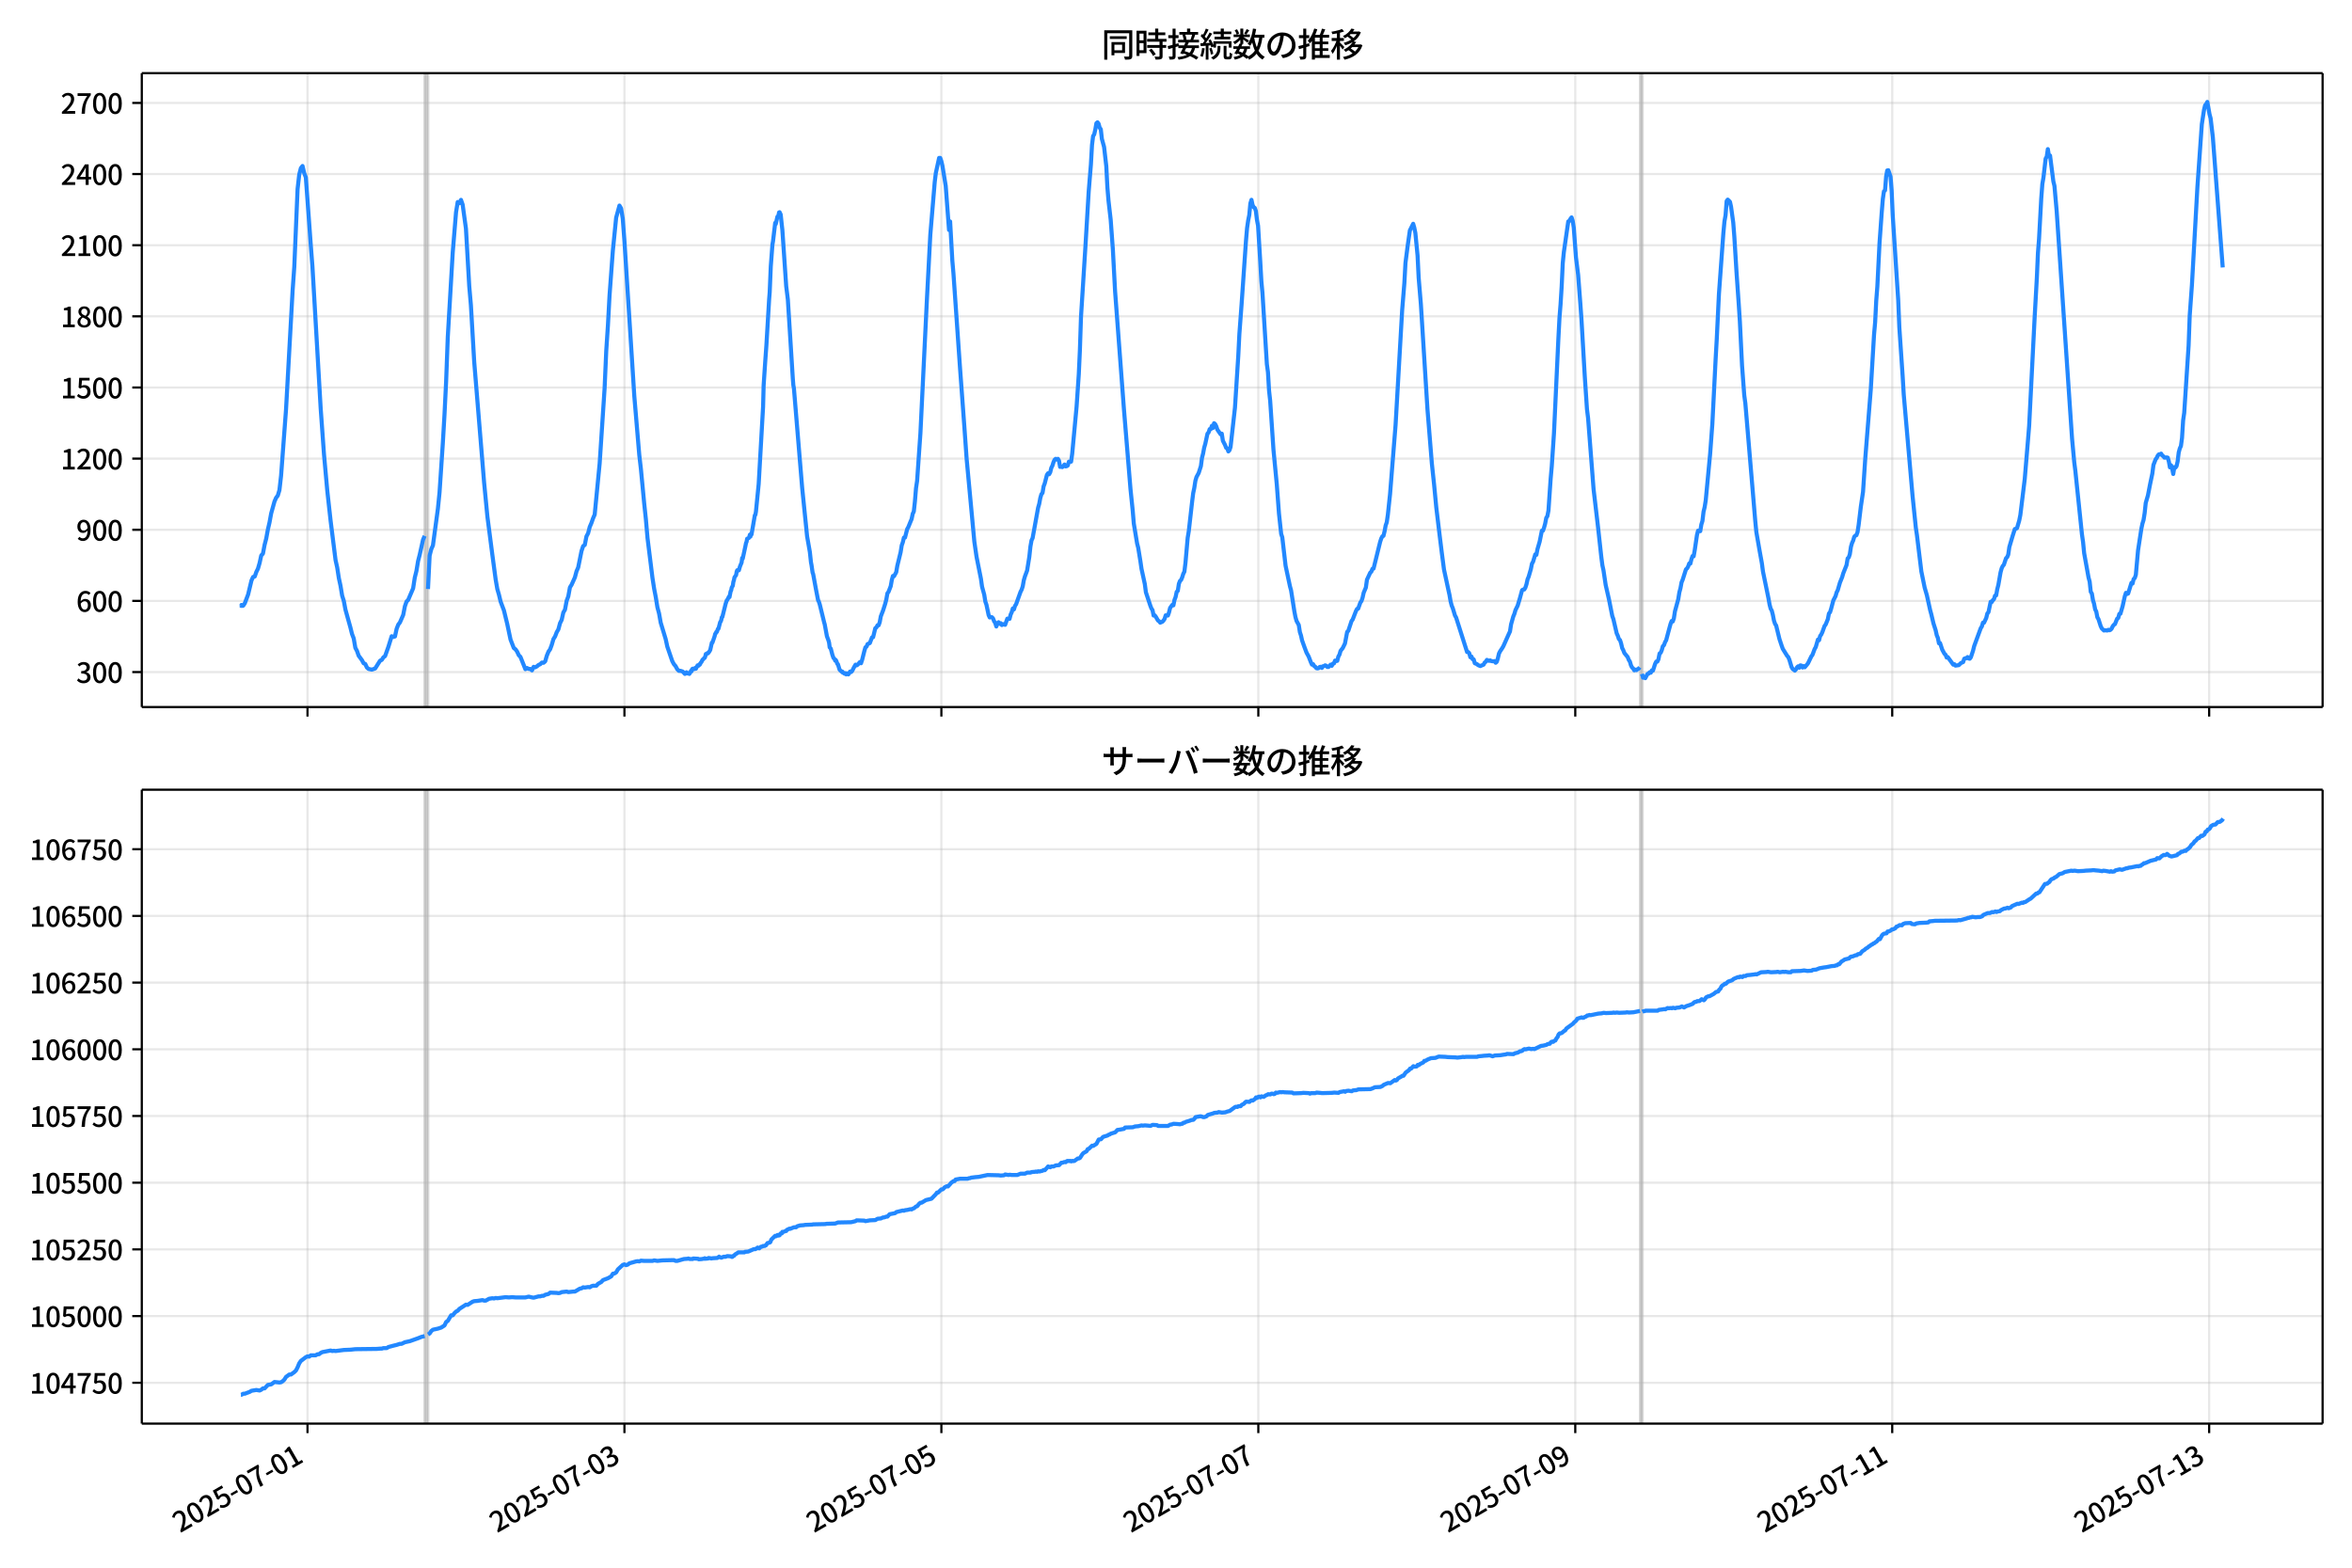 <!DOCTYPE svg  PUBLIC '-//W3C//DTD SVG 1.1//EN'  'http://www.w3.org/Graphics/SVG/1.1/DTD/svg11.dtd'>
<svg version="1.1" viewBox="0 0 864 576" xmlns="http://www.w3.org/2000/svg" xmlns:xlink="http://www.w3.org/1999/xlink">
 <defs>
  <style type="text/css">*{stroke-linejoin: round; stroke-linecap: butt}</style>
 </defs>
 <g id="aa">
  <g id="ab">
   <path d="m0 576h864v-576h-864z" fill="#fff"/>
  </g>
  <g id="ac">
   <g id="ad">
    <path d="m52.09 259.78h801.11v-232.9h-801.11z" fill="#fff"/>
   </g>
   <g id="ae">
    <path d="m156.01 259.78h1.213v-232.9h-1.213z" clip-path="url(#e)" fill="#808080" opacity=".3" stroke="#808080"/>
   </g>
   <g id="af">
    <path d="m602.52 259.78h.809v-232.9h-.809z" clip-path="url(#e)" fill="#808080" opacity=".3" stroke="#808080"/>
   </g>
   <g id="ag">
    <g id="ah">
     <g id="ai">
      <path d="m112.96 259.78v-232.9" clip-path="url(#e)" fill="none" stroke="#b0b0b0" stroke-linecap="square" stroke-opacity=".3" stroke-width=".8"/>
     </g>
     <g id="aj">
      <defs>
       <path id="h" d="m0 0v3.5" stroke="#000" stroke-width=".8"/>
      </defs>
      <use x="112.956" y="259.778" stroke="#000000" stroke-width=".8" xlink:href="#h"/>
     </g>
    </g>
    <g id="ak">
     <g id="al">
      <path d="m229.39 259.78v-232.9" clip-path="url(#e)" fill="none" stroke="#b0b0b0" stroke-linecap="square" stroke-opacity=".3" stroke-width=".8"/>
     </g>
     <g id="am">
      <use x="229.385" y="259.778" stroke="#000000" stroke-width=".8" xlink:href="#h"/>
     </g>
    </g>
    <g id="an">
     <g id="ao">
      <path d="m345.81 259.78v-232.9" clip-path="url(#e)" fill="none" stroke="#b0b0b0" stroke-linecap="square" stroke-opacity=".3" stroke-width=".8"/>
     </g>
     <g id="ap">
      <use x="345.814" y="259.778" stroke="#000000" stroke-width=".8" xlink:href="#h"/>
     </g>
    </g>
    <g id="aq">
     <g id="ar">
      <path d="m462.24 259.78v-232.9" clip-path="url(#e)" fill="none" stroke="#b0b0b0" stroke-linecap="square" stroke-opacity=".3" stroke-width=".8"/>
     </g>
     <g id="as">
      <use x="462.243" y="259.778" stroke="#000000" stroke-width=".8" xlink:href="#h"/>
     </g>
    </g>
    <g id="at">
     <g id="au">
      <path d="m578.67 259.78v-232.9" clip-path="url(#e)" fill="none" stroke="#b0b0b0" stroke-linecap="square" stroke-opacity=".3" stroke-width=".8"/>
     </g>
     <g id="av">
      <use x="578.672" y="259.778" stroke="#000000" stroke-width=".8" xlink:href="#h"/>
     </g>
    </g>
    <g id="aw">
     <g id="ax">
      <path d="m695.1 259.78v-232.9" clip-path="url(#e)" fill="none" stroke="#b0b0b0" stroke-linecap="square" stroke-opacity=".3" stroke-width=".8"/>
     </g>
     <g id="ay">
      <use x="695.101" y="259.778" stroke="#000000" stroke-width=".8" xlink:href="#h"/>
     </g>
    </g>
    <g id="az">
     <g id="ba">
      <path d="m811.53 259.78v-232.9" clip-path="url(#e)" fill="none" stroke="#b0b0b0" stroke-linecap="square" stroke-opacity=".3" stroke-width=".8"/>
     </g>
     <g id="bb">
      <use x="811.53" y="259.778" stroke="#000000" stroke-width=".8" xlink:href="#h"/>
     </g>
    </g>
   </g>
   <g id="bc">
    <g id="bd">
     <g id="be">
      <path d="m52.09 246.93h801.11" clip-path="url(#e)" fill="none" stroke="#b0b0b0" stroke-linecap="square" stroke-opacity=".3" stroke-width=".8"/>
     </g>
     <g id="bf">
      <defs>
       <path id="f" d="m0 0h-3.5" stroke="#000" stroke-width=".8"/>
      </defs>
      <use x="52.09" y="246.926" stroke="#000000" stroke-width=".8" xlink:href="#f"/>
     </g>
     <g id="bg">
      <!-- 300 -->
      <g transform="translate(27.99 250.91) scale(.1 -.1)">
       <defs>
        <path id="l" transform="scale(.016)" d="m1715-90q-371 0-656 90t-503 240q-217 150-377 323l359 474q211-205 479-359 269-153 634-153 269 0 467 92 199 93 311 266t112 423q0 256-125 451t-429 300q-304 106-835 106v551q467 0 732 105 266 106 384 291 119 186 119 423 0 307-192 489-192 183-531 183-269 0-503-119-233-118-438-316l-384 460q282 256 614 413 333 157 737 157 422 0 748-144 327-144 512-413 186-269 186-659 0-403-221-685-221-281-592-422v-26q269-70 490-227t349-400 128-557q0-422-215-726-214-304-573-468-358-163-787-163z"/>
        <path id="a" transform="scale(.016)" d="m1830-90q-460 0-806 275-346 276-535 823-188 547-188 1366 0 820 188 1357 189 538 535 803 346 266 806 266 461 0 800-269 340-269 528-803 189-534 189-1354 0-819-189-1366-188-547-528-823-339-275-800-275zm0 589q237 0 422 185 186 186 288 599 103 413 103 1091 0 679-103 1082-102 403-288 582-185 180-422 180-236 0-422-180-186-179-292-582-105-403-105-1082 0-678 105-1091 106-413 292-599 186-185 422-185z"/>
       </defs>
       <use xlink:href="#l"/>
       <use transform="translate(57)" xlink:href="#a"/>
       <use transform="translate(114)" xlink:href="#a"/>
      </g>
     </g>
    </g>
    <g id="bh">
     <g id="bi">
      <path d="m52.09 220.79h801.11" clip-path="url(#e)" fill="none" stroke="#b0b0b0" stroke-linecap="square" stroke-opacity=".3" stroke-width=".8"/>
     </g>
     <g id="bj">
      <use x="52.09" y="220.787" stroke="#000000" stroke-width=".8" xlink:href="#f"/>
     </g>
     <g id="bk">
      <!-- 600 -->
      <g transform="translate(27.99 224.77) scale(.1 -.1)">
       <defs>
        <path id="k" transform="scale(.016)" d="m1971-90q-339 0-634 144-294 144-518 435-224 292-352 733-128 442-128 1044 0 678 147 1161 148 483 397 784 250 301 570 445t665 144q397 0 688-147 292-147 490-359l-403-448q-128 154-327 253-198 99-409 99-307 0-567-182-259-182-413-605-153-422-153-1145 0-608 115-1002t326-589q212-195 493-195 212 0 375 121 163 122 259 343t96 522q0 300-90 511-89 212-259 320-169 109-419 109-211 0-451-134t-458-461l-25 538q134 192 313 323t374 201q196 71 375 71 397 0 694-163 298-163 467-490 170-326 170-825 0-468-195-817-195-348-512-544-317-195-701-195z"/>
       </defs>
       <use xlink:href="#k"/>
       <use transform="translate(57)" xlink:href="#a"/>
       <use transform="translate(114)" xlink:href="#a"/>
      </g>
     </g>
    </g>
    <g id="bl">
     <g id="bm">
      <path d="m52.09 194.65h801.11" clip-path="url(#e)" fill="none" stroke="#b0b0b0" stroke-linecap="square" stroke-opacity=".3" stroke-width=".8"/>
     </g>
     <g id="bn">
      <use x="52.09" y="194.648" stroke="#000000" stroke-width=".8" xlink:href="#f"/>
     </g>
     <g id="bo">
      <!-- 900 -->
      <g transform="translate(27.99 198.63) scale(.1 -.1)">
       <defs>
        <path id="p" transform="scale(.016)" d="m1562-90q-410 0-708 150-297 151-502 356l403 461q141-160 346-256t422-96q224 0 425 102 202 103 352 333 151 230 237 614 87 384 87 941 0 589-115 970t-323 563-496 182q-205 0-372-118-166-118-262-336t-96-525q0-301 86-512 87-211 259-323 173-112 417-112 224 0 460 141 237 141 448 461l32-544q-134-180-313-314t-371-208-384-74q-391 0-689 166-297 167-467 496-169 330-169 823 0 467 195 816t515 541 698 192q339 0 636-138 298-137 519-419 221-281 349-710t128-1018q0-691-141-1187t-391-807q-249-310-563-461-313-150-652-150z"/>
       </defs>
       <use xlink:href="#p"/>
       <use transform="translate(57)" xlink:href="#a"/>
       <use transform="translate(114)" xlink:href="#a"/>
      </g>
     </g>
    </g>
    <g id="bp">
     <g id="bq">
      <path d="m52.09 168.51h801.11" clip-path="url(#e)" fill="none" stroke="#b0b0b0" stroke-linecap="square" stroke-opacity=".3" stroke-width=".8"/>
     </g>
     <g id="br">
      <use x="52.09" y="168.509" stroke="#000000" stroke-width=".8" xlink:href="#f"/>
     </g>
     <g id="bs">
      <!-- 1200 -->
      <g transform="translate(22.29 172.49) scale(.1 -.1)">
       <defs>
        <path id="g" transform="scale(.016)" d="m544 0v608h1037v3277h-845v467q333 58 579 147 247 90 451 218h557v-4109h915v-608h-2694z"/>
        <path id="c" transform="scale(.016)" d="m282 0v429q697 621 1164 1136 468 515 701 956 234 442 234 826 0 256-87 451-86 196-262 301-176 106-445 106-275 0-506-151-230-150-422-368l-416 410q301 333 637 518 336 186 803 186 429 0 749-176t496-493 176-745q0-455-224-919t-615-935q-390-470-889-950 186 20 394 36t374 16h1184v-634h-3046z"/>
       </defs>
       <use xlink:href="#g"/>
       <use transform="translate(57)" xlink:href="#c"/>
       <use transform="translate(114)" xlink:href="#a"/>
       <use transform="translate(171)" xlink:href="#a"/>
      </g>
     </g>
    </g>
    <g id="bt">
     <g id="bu">
      <path d="m52.09 142.37h801.11" clip-path="url(#e)" fill="none" stroke="#b0b0b0" stroke-linecap="square" stroke-opacity=".3" stroke-width=".8"/>
     </g>
     <g id="bv">
      <use x="52.09" y="142.37" stroke="#000000" stroke-width=".8" xlink:href="#f"/>
     </g>
     <g id="bw">
      <!-- 1500 -->
      <g transform="translate(22.29 146.36) scale(.1 -.1)">
       <defs>
        <path id="b" transform="scale(.016)" d="m1715-90q-365 0-653 90t-506 237q-217 147-383 307l352 480q134-134 294-246t361-183q202-70 452-70 262 0 473 118 212 119 333 346 122 227 122 541 0 460-247 716-246 256-649 256-224 0-384-64t-365-198l-365 237 141 2240h2387v-627h-1747l-109-1204q154 77 307 118 154 42 340 42 397 0 723-160t518-490q192-329 192-847 0-519-224-887t-586-560q-361-192-777-192z"/>
       </defs>
       <use xlink:href="#g"/>
       <use transform="translate(57)" xlink:href="#b"/>
       <use transform="translate(114)" xlink:href="#a"/>
       <use transform="translate(171)" xlink:href="#a"/>
      </g>
     </g>
    </g>
    <g id="bx">
     <g id="by">
      <path d="m52.09 116.23h801.11" clip-path="url(#e)" fill="none" stroke="#b0b0b0" stroke-linecap="square" stroke-opacity=".3" stroke-width=".8"/>
     </g>
     <g id="bz">
      <use x="52.09" y="116.232" stroke="#000000" stroke-width=".8" xlink:href="#f"/>
     </g>
     <g id="ca">
      <!-- 1800 -->
      <g transform="translate(22.29 120.22) scale(.1 -.1)">
       <defs>
        <path id="x" transform="scale(.016)" d="m1830-90q-441 0-787 163-345 164-547 448-202 285-202 650 0 314 122 557t314 419 403 291v32q-256 186-442 458-185 272-185 643 0 365 176 640t480 425q304 151 694 151 410 0 704-160t457-439q164-278 164-649 0-237-96-448t-234-381q-137-169-291-278v-32q218-115 397-285 179-169 288-406t109-557q0-346-189-628-189-281-532-448-342-166-803-166zm314 2708q205 198 310 419 106 221 106 464 0 211-83 384t-247 272q-163 99-393 99-288 0-480-183-192-182-192-502 0-256 134-429 135-172 359-294t486-230zm-294-2170q236 0 418 89 183 90 285 253 103 164 103 388 0 211-90 367-89 157-246 272-157 116-368 215t-454 195q-244-173-398-426-153-252-153-553 0-237 118-416 119-179 324-282 205-102 461-102z"/>
       </defs>
       <use xlink:href="#g"/>
       <use transform="translate(57)" xlink:href="#x"/>
       <use transform="translate(114)" xlink:href="#a"/>
       <use transform="translate(171)" xlink:href="#a"/>
      </g>
     </g>
    </g>
    <g id="cb">
     <g id="cc">
      <path d="m52.09 90.093h801.11" clip-path="url(#e)" fill="none" stroke="#b0b0b0" stroke-linecap="square" stroke-opacity=".3" stroke-width=".8"/>
     </g>
     <g id="cd">
      <use x="52.09" y="90.093" stroke="#000000" stroke-width=".8" xlink:href="#f"/>
     </g>
     <g id="ce">
      <!-- 2100 -->
      <g transform="translate(22.29 94.078) scale(.1 -.1)">
       <use xlink:href="#c"/>
       <use transform="translate(57)" xlink:href="#g"/>
       <use transform="translate(114)" xlink:href="#a"/>
       <use transform="translate(171)" xlink:href="#a"/>
      </g>
     </g>
    </g>
    <g id="cf">
     <g id="cg">
      <path d="m52.09 63.954h801.11" clip-path="url(#e)" fill="none" stroke="#b0b0b0" stroke-linecap="square" stroke-opacity=".3" stroke-width=".8"/>
     </g>
     <g id="ch">
      <use x="52.09" y="63.954" stroke="#000000" stroke-width=".8" xlink:href="#f"/>
     </g>
     <g id="ci">
      <!-- 2400 -->
      <g transform="translate(22.29 67.939) scale(.1 -.1)">
       <defs>
        <path id="q" transform="scale(.016)" d="m2170 0v3072q0 192 12 457 13 266 20 458h-26q-90-179-183-365-92-185-195-364l-921-1415h2579v-576h-3328v493l1875 2957h858v-4717h-691z"/>
       </defs>
       <use xlink:href="#c"/>
       <use transform="translate(57)" xlink:href="#q"/>
       <use transform="translate(114)" xlink:href="#a"/>
       <use transform="translate(171)" xlink:href="#a"/>
      </g>
     </g>
    </g>
    <g id="cj">
     <g id="ck">
      <path d="m52.09 37.815h801.11" clip-path="url(#e)" fill="none" stroke="#b0b0b0" stroke-linecap="square" stroke-opacity=".3" stroke-width=".8"/>
     </g>
     <g id="cl">
      <use x="52.09" y="37.815" stroke="#000000" stroke-width=".8" xlink:href="#f"/>
     </g>
     <g id="cm">
      <!-- 2700 -->
      <g transform="translate(22.29 41.8) scale(.1 -.1)">
       <defs>
        <path id="j" transform="scale(.016)" d="m1235 0q32 646 109 1187t224 1024 384 941 576 938h-2208v627h3027v-455q-409-512-665-989-256-476-397-969t-205-1053-90-1251h-755z"/>
       </defs>
       <use xlink:href="#c"/>
       <use transform="translate(57)" xlink:href="#j"/>
       <use transform="translate(114)" xlink:href="#a"/>
       <use transform="translate(171)" xlink:href="#a"/>
      </g>
     </g>
    </g>
   </g>
   <g id="cn">
    <path d="m88.504 222.44.115.174.102-.349.42.349.214-.087.572-.871 1.214-3.224 1.234-5.141.604-1.307.608-.174.571-1.655.606-1.22.606-2.091.606-2.788.606-.61.606-3.224.606-2.353.606-3.311.606-2.614.606-3.311 1.213-4.356.606-1.394.606-.784.606-2.004.606-5.315 1.819-24.309 2.426-43.826.606-8.539 1.213-28.666.606-5.315.606-2.353.606-.784.606 2.614.606 1.568 1.819 24.919.606 7.842 3.032 52.191 1.213 16.816 1.213 13.418 1.213 10.978 1.819 14.464.606 2.701.606 3.921.606 2.788.606 3.659.606 1.917.606 3.224 1.819 6.535.606 2.44.606 1.568.606 3.485.606 1.133.606 1.743 1.213 1.655.606 1.133.606.261.606 1.307.606.523 1.213.261 1.213-.436 1.819-2.875.606-.261.606-.958.606-.436 1.213-3.398 1.213-3.921.606.261.606-.174.606-2.788.606-1.568.606-.784 1.213-2.788.606-3.137.606-1.743.606-.61 1.819-4.269.606-3.921.606-2.44.606-3.659.606-2.353 1.213-5.489.606-1.394m1.213 19.517.606-12.285.606-2.353.606-1.394 1.819-13.418.606-6.012 1.213-18.21.606-10.368.606-12.285.606-16.293 1.819-31.105 1.213-14.725.606-3.747.606.436.606-1.22.606 1.743 1.213 8.8 1.213 21.173.606 6.97 1.213 20.824 3.638 44.349 1.213 12.547 1.819 14.028 1.213 9.062.606 3.485.606 2.091.606 2.527 1.213 3.224 1.213 4.966 1.213 5.751 1.213 3.137.606.436.606.871.606 1.307.606.61 1.819 4.531.606-.436.606.349h.606l.606.523.606-1.307.606.174.606-.349.606-.523.606-.261.606-.61.606.087.606-.523.606-2.091.606-1.481.606-.871.606-1.655.606-2.091.606-.958.606-1.568.606-1.046.606-2.265.606-1.22.606-2.701.606-1.046.606-3.224.606-1.655.606-3.311.606-.958 1.213-2.701.606-2.265.606-1.394 1.213-6.012.606-1.83.606-.436.606-3.137.606-1.133.606-2.353.606-1.394.606-1.743.606-1.394 1.819-18.733 1.819-27.62.606-13.766.606-9.149.606-11.24 1.213-16.468 1.213-12.111 1.213-4.444.606 1.046.606 3.747.606 8.016 3.638 57.244 1.819 21.521.606 5.228 1.213 12.721.606 5.663.606 6.97 1.819 14.638.606 3.921.606 3.137.606 3.747.606 2.265.606 3.398 1.819 6.012.606 2.788 1.819 5.315.606 1.133.606.697.606 1.133.606.61h.606l.809.261.809.871.202-.087.404-.523.404.436.202-.087.404.261.404-.61.202-.523.202.174.202-.784.202-.174h.202l.202.174.202-.174.202.087.202-.436.202.349.606-1.22.202.174.202-.087.202-.436.202.087.404-.784.202-.174.404-.871.202-.087.404-.523.202-.087.202-.523.202-.871.202.087.404-.436.202.087.404-.523.404-.697.606-2.701h.202l.809-2.353.202-.871.202-.174.202-.523h.202l.404-1.133.202-.087.606-2.353.202-.261.202-.523.202-1.046.202-.087 1.213-4.879.404-1.22.202-.174.404-.784.202-.436.202.174.404-2.091.202-.349.202-1.046.404-.697.202-1.394.202-.61.202-1.046.606-.871.202-1.22.202-.523.202-.087.202.174.202-.087.404-1.394.606-1.481.202-1.655.202.261 1.011-4.705.202-1.046.202-.436.202-1.133.606-.261.202-.436.202-.784.202.697.202-1.046.202.261 1.213-7.058.202-.174.202-1.133 1.011-10.194 1.617-28.404.202-7.842.606-9.062.404-5.576 1.011-16.99.202-2.527.404-9.584.606-8.016.202-1.133.809-6.796.202.436.606-2.701.202-.174.202-.349.202-1.046.202-.087.404.871.404 3.834.202 1.743 1.415 20.737.606 4.879.404 6.448 1.415 22.567.202 2.527.202 1.046 3.032 36.594 1.819 17.862 1.011 5.751.404 3.747.202 1.046.404 2.788.202.523 1.011 5.489.809 4.182.202.261.404 1.22 1.213 4.966.404 1.655.202.697.809 4.356.606 1.655.202.784.202 1.655.404.436.606 2.353.404 1.133.404.349.202.61.202-.261.202.349.404 1.133.202.087.606 2.004.404.436.202.087.202.261.202-.087.202.436.404.087.202.261.404-.174.202.436.202-.349.606.349.404-.61.202-.436.404.174.404-.436.606-1.22.606-1.046.404.261.404-.261.809-.958.404.436.404-1.22.809-3.224.404-1.394.404-.261.404-.958.809-.349.809-2.091.404-.087.809-3.311.404-.261.404-.784h.404l.404-1.133.404-2.178.809-2.091.809-2.527.404-1.568.404-2.265.404-.523.809-2.091.404-2.265.404-1.481.404.087.809-1.481.404-2.353 1.213-4.966.404-2.527.404-1.133.404-1.743h.404l.809-3.137.404-.697.809-2.004.404-.958.404-1.917.404-.871.404-3.659.404-4.879.404-2.701.809-11.675.404-5.751 2.426-49.925 1.213-23.089 1.617-19.343.404-3.311 1.213-5.576h.404l.404 1.133.404 1.743 1.213 7.406 1.213 16.206.404-3.137.809 14.376.404 4.618 2.426 34.852 1.617 21.957.809 11.414 2.83 30.408.809 5.576 1.617 8.103.404 2.875.809 2.962.404 2.527.404 1.133.809 3.834.404.871.404-.174.404.087.404.436.404 1.046.404.61.404 1.307.404-1.133.404-.436.404.61.404-.261.404.697.404-.349.809.261.809-2.265.809.087.404-1.568.404-.871.404-1.394.404.349.404-1.307.404-.61 1.617-4.531.404-.784.404-1.22.404-2.265.404-1.394.809-2.178.809-5.053.404-3.747.404-2.265.404-.871 2.021-11.153.404-1.394.404-2.178.404-1.394.404-.436.404-2.44.404-1.046.809-3.137.404-.61.404.349.404-.697.404-1.655.404-.784.404-1.307.404-.871.404-.349.404.261.404-.261.404.697.404 2.265.404-.087.404.174.404-.349.404-.61.404.697.404-.087.404-.261.404-1.394h.809l.404-2.875 1.617-17.339.809-11.937.404-8.8.404-12.198 1.617-25.703 1.213-20.388.809-9.933.404-7.145.404-3.311.404-.61.404-1.743.404-2.353.404-.349.404.523.404 1.481.404.523.404 3.572.809 2.962.809 7.058.404 7.755.404 4.879.809 7.058.809 11.065.809 15.248 3.234 43.129 2.426 29.537.809 7.842.404 4.792 1.213 7.319.404 1.568.809 4.966.404 2.788 1.213 5.576.404 3.05 1.617 4.879.404 1.046.404.61.404 2.004.404-.087.404.523.809 1.394.404.261.404.523.809-.349.404-.436.404-.61.404-1.307.809.087.404-1.133.404-1.655.809-1.133.404.174.404-2.004.404-1.046.404-1.917.404-.349.404-2.614.404-1.046.404-.349.404-.958.404-1.307.404-.784.404-3.311.809-9.149.404-2.44 1.213-10.717.404-3.224.404-1.917.404-2.614.404-1.394.809-1.481.809-2.527.404-3.05.404-1.568.404-2.178.404-1.394.809-3.747.404-.436.404-1.22h.404l.404-1.22.404.784.404-1.743.404.349.404.784.404 1.22 1.213 1.743.404-.261.404 2.614.809 1.568.404 1.046.404.174.404 1.133.404-.436.404-1.22 1.617-14.464 1.213-18.994.404-8.016.809-10.891 1.617-23.351.404-4.705.404-2.788.404-2.004.404-4.269.404-1.307.404 1.917.404.784.404.261.404 1.133.404 3.311.404 2.091.809 13.244.404 7.145.404 4.356 1.617 26.139.404 2.962.404 6.796.404 3.659 1.213 18.036 1.213 12.634.809 10.804.809 7.493.404 1.22 1.213 10.456 1.617 7.58.404 1.481 1.213 7.755.404 2.091.404 1.394.809 1.481.404 2.614.404 1.22.404 1.83.809 2.265.809 2.178.809 1.481.809 2.091.404.871.404-.174.404.697.404.261.404.523.404.087.404-.087.404-.436.404-.087.404.436.404-.61.404-.087.404-.261.404.174.404.436h.404l.809-.871.404.436.404-.784.404-.087.404-1.046.404.174.404-.087.404-1.568.404-.697.404-1.394.809-1.046.809-1.655.809-4.269.404-.349 1.213-3.659.404-.523 1.213-3.137.404-.784.404-.087.809-2.265.404-.523.404-1.22.404-1.83.809-1.917.404-2.875 1.213-2.614.404-.349.404-1.046.404-.087 2.426-9.846.404-1.22.404-.784.404-.174.404-1.655.404-2.178.404-1.133.404-2.788.809-7.58.809-10.194 1.213-15.161 2.426-42.258.809-9.933.404-7.406.809-6.273.809-5.663 1.213-2.44.404 1.394.404 2.004.809 8.277.404 8.19.809 9.671 2.426 38.686 1.617 19.953.809 7.58.809 8.452 1.213 10.107.809 6.535.809 6.186 1.617 7.493.404 1.83.404 2.353.404 1.568.404.958.809 2.701.404.697 4.043 12.721h.404l.404.436.404 1.481.404-.261.404.958.404.087.404 1.394.809.349.404.349.809.349 1.213-.523.404-.784.404-.261.404-.697.809.349.404-.174.404.261.809.087.404-.087.404.61.404-.349.404-1.307.404-1.743.404-.784.809-1.22.404-.697 2.021-4.531.404-.871.404-2.614.809-2.875.404-.958.404-1.394.809-1.655.809-2.701.809-2.962.404-.261h.404l.404-.697.404-1.22.404-1.83.404-.958.809-2.788.404-2.004.404-.697.809-2.701.404.174.404-2.091.809-2.788.809-4.008h.404l.404-1.133.404-1.481.404-2.091.404-.61.404-2.091.809-11.763.404-4.531.809-12.111 1.617-34.678.404-7.667.404-5.053.404-6.535.404-8.626.404-4.008 1.213-8.452.404-2.788.404-.174.404-.784.404-.523.404 1.22.404 2.527.809 10.891.809 6.535.809 10.63.404 5.663 1.213 20.911.809 12.111.404 3.224 2.021 26.139 1.617 13.766 1.213 11.065.404 3.137.404 1.83.809 5.402 1.213 5.315 1.213 6.099.404 1.133 1.213 5.228.404.871.404 1.22.404.349.404 1.22.404 1.743.404.784.404 1.046 1.213 1.481.404 1.046.404.61.404 1.394.404.784.404.349.404.697.404-.261.404.174.404-.349.404-.174.404-.523m.809 2.44.404 1.394.404-.087.404.261.809-1.568.404-.087.404-.523.404.174.404-.871.404.087.809-2.527.404-.784h.404l.404-.871.404-2.091.404-.261.404-.958.404-1.481.404-.349.404-1.133.404-.697.809-3.05.809-2.962.404-1.046.404.174.404-1.133.404-2.614 1.213-4.444.404-2.527.404-1.481.404-2.178.404-.958 1.213-3.834.404-.349.404-.697.404-1.133.404.087.404-1.655.404-1.133.404.087.404-2.265.809-5.489.404-1.655.809.174.404-2.44.404-1.307.404-3.398.404-1.655.404-2.527 1.617-17.077.809-10.978 1.213-23.961.404-7.145.809-16.729 1.617-22.218.404-4.356.404-2.265.404-5.228.404-.523.809.784.404 1.83.809 5.838.404 5.228.809 13.157.809 11.588.404 6.186.809 16.38.809 10.891.404 2.962 3.638 43.216.404 4.095 1.213 6.97.809 4.444.404 3.05 2.021 9.846.404 2.265.404 1.568.404.697.404 1.568.404 2.091.404 1.22.404.61 1.213 4.966.809 2.44.404 1.133 1.617 2.614.404.436.404.958.809 2.701.404.697.809.61.404-.436.404-.784.404-.349.404.523.404-.871.404.087.404.697.404-.523.404.436.809-.958.404-.523 1.213-2.527.404-.523.809-2.178.404-.697.809-2.788.404.261.404-1.568.404-.523.404-.871.809-2.265.404-.523.809-2.004.404-2.091.404-.436.404-1.307.809-3.05.809-1.568.404-1.394.404-.784.809-2.788.809-2.004.404-1.394 1.213-3.05.404-2.44.404-.349.404-1.22.404-2.701.404-1.394.404-.871.404-1.394.404-.436.404-.174.404-1.133.404-2.614.809-6.709.809-5.489.809-12.111 2.021-25.268 1.213-20.388.404-4.531.404-7.929.404-5.141.809-16.119.809-11.24.404-4.879.404-2.788.404-.349.404-5.141.404-2.178.404-.087.809 2.353.404 5.053.404 9.236 2.021 31.192.404 9.933 1.213 17.862.404 6.796 3.234 37.204 1.213 11.763.404 2.701 1.617 13.331 1.213 5.925.809 2.788 1.213 5.489.404 1.481.809 3.398.809 2.527.404 1.83.404.958.404 2.004.404-.087.809 2.44.809 1.481.404.349.404 1.046.404-.174 2.021 2.788.404-.174.404.523 1.213-.174.809-.784.809-.349.404-1.22.404-.174h.404l.404-.436.404.523.404.087.404-.523.809-2.44.404-1.655 2.426-6.622.404-.61.404-1.394h.404l.809-1.743.404-1.655.404-.436.809-3.834.404.087.404-.697.404-.349.404-1.307.404-.087.404-2.265.404-1.568.809-4.618.404-1.481.404-.871.404-.436.809-2.44.404-.349.404-.958.404-2.788 1.213-4.095.809-2.527.404-.087.404-.261.809-2.788.404-2.004 1.617-13.244 1.213-14.551.404-4.966 2.021-39.905.809-14.464.404-9.149.404-5.228.809-14.812.404-5.315.404-2.353.809-6.97.404-.697.404-2.788.404 2.527.404-.174 1.213 9.497.404 1.655.809 9.149 5.66 83.732.809 8.713.404 3.137 2.426 23.351.404 2.788.404 4.095 1.617 8.974.404 1.481.404 3.747.404.61.404 2.44.404 1.307.404 2.091.404.784.404 2.091.404.697.809 2.527.404.871.809.784.404-.087.809.087.404-.261.404.174.404-.174.404-.436.404-.871.404-.523.404-.261.809-2.004.404-.261.404-1.481.404-.087.809-2.788.809-3.659.404-1.22.404.436.404-.174 1.213-3.921.404.261.404-1.655.404-.349.404-1.22.809-8.974 1.213-7.929.404-1.917.404-1.307.404-2.527.404-3.747.809-2.788.809-4.182.809-3.834.404-3.137.809-2.091.404-.523.404-.871.404-.436h.404l.404-.261.404.697.404.261.404.523.809-.087.404.087.404 1.394.404 2.178.404-.784.404 1.133.404 2.091.404-2.527.404.174.404-.523.404-1.743.404-3.311.404-1.481.404-.871.404-2.962.404-6.448.404-2.788 1.617-24.745.404-10.978.809-11.24 2.021-36.072 1.617-23.002.809-5.315.404-1.655.404-.436.404-.784.809 4.531.404 1.481.809 6.883 3.638 47.921v0" clip-path="url(#e)" fill="none" stroke="#28f" stroke-linecap="square" stroke-width="1.5"/>
   </g>
   <g id="co">
    <path d="m52.09 259.78v-232.9" fill="none" stroke="#000" stroke-linecap="square" stroke-width=".8"/>
   </g>
   <g id="cp">
    <path d="m853.2 259.78v-232.9" fill="none" stroke="#000" stroke-linecap="square" stroke-width=".8"/>
   </g>
   <g id="cq">
    <path d="m52.09 259.78h801.11" fill="none" stroke="#000" stroke-linecap="square" stroke-width=".8"/>
   </g>
   <g id="cr">
    <path d="m52.09 26.88h801.11" fill="none" stroke="#000" stroke-linecap="square" stroke-width=".8"/>
   </g>
   <g id="cs">
    <!-- 同時接続数の推移 -->
    <g transform="translate(404.64 20.88) scale(.12 -.12)">
     <defs>
      <path id="w" transform="scale(.016)" d="m1587 3936h3232v-518h-3232v518zm320-1114h557v-2534h-557v2534zm301 0h2291v-2086h-2291v512h1734v1069h-1734v505zm-1683 2260h5113v-570h-4524v-5056h-589v5626zm4768 0h595v-4896q0-250-67-397t-227-218q-160-77-426-96t-675-19q-13 83-45 192t-77 218q-45 108-89 185 281-13 527-13 247 0 330 0 83 7 118 42 36 35 36 112v4890z"/>
      <path id="u" transform="scale(.016)" d="m2714 4672h3238v-525h-3238v525zm-244-1235h3712v-538h-3712v538zm20-1184h3635v-531h-3635v531zm1523 3155h595v-2310h-595v2310zm832-2451h589v-2823q0-230-61-364-61-135-227-199-167-70-423-86t-633-16q-20 121-78 285-57 163-121 284 275-6 509-9t310-3q77 6 106 28 29 23 29 93v2810zm-2023-1677 487 282q153-160 313-352t294-381q135-189 206-343l-519-313q-64 153-189 348-124 196-278 394-154 199-314 365zm-2086 3718h1619v-4281h-1619v544h1056v3187h-1056v550zm32-1843h1293v-537h-1293v537zm-320 1843h563v-4832h-563v4832z"/>
      <path id="v" transform="scale(.016)" d="m3866 5408h614v-870h-614v870zm-1479-653h3597v-518h-3597v518zm-230-1485h4e3v-518h-4e3v518zm825 922 519 102q64-160 121-342 58-182 96-352 39-170 45-304l-544-128q-6 134-42 313-35 180-83 365-48 186-112 346zm1856 109 589-71q-96-275-202-557-105-281-195-486l-518 77q58 147 122 329 64 183 118 372t86 336zm-2643-2106h3943v-518h-3943v518zm1408 685 602-115q-167-371-362-784t-390-797-362-685l-525 179q160 288 346 666t368 784 323 752zm-659-2157 358 403q352-102 733-240 381-137 752-304 371-166 697-336 327-169 558-329l-384-461q-218 160-532 336-313 176-685 345-371 170-755 323-384 154-742 263zm1894 1114 583-71q-122-550-353-944-230-393-604-662t-922-435q-547-167-1296-269-25 128-93 269-67 141-137 230 678 64 1168 192t819 349q330 221 531 550 202 330 304 791zm-4684 217q396 90 953 240 557 151 1120 311l77-544q-525-154-1053-311-528-156-963-284l-134 588zm121 2093h1965v-563h-1965v563zm819 1248h576v-5229q0-236-51-374t-192-208q-141-77-355-99-214-23-541-16-13 115-64 288t-109 294q205-6 381-6t234 0q64 0 92 28 29 29 29 93v5229z"/>
      <path id="t" transform="scale(.016)" d="m4058 5408h595v-1798h-595v1798zm-1415-563h3443v-499h-3443v499zm231-992h3008v-499h-3008v499zm-224-877h3475v-1203h-531v729h-2432v-729h-512v1203zm1964-877h551v-1881q0-122 22-157 23-35 106-35 25 0 92 0 68 0 135 0t99 0q51 0 83 54t45 224 19 515q90-70 234-131t259-93q-19-429-83-662-64-234-183-326-118-93-316-93-39 0-103 0t-134 0-138 0q-67 0-99 0-237 0-365 64t-176 218q-48 153-48 422v1881zm-1164-6h550v-455q0-243-48-528-48-284-186-579-137-294-409-572-272-279-727-503-70 90-192 208-121 118-230 195 416 205 665 438 250 234 371 474 122 240 164 467 42 228 42 413v442zm-2240 3309 524-192q-121-244-259-503-137-259-275-496t-259-416l-410 173q122 186 246 438 125 253 240 515 116 263 193 481zm716-743 500-230q-224-359-496-756-272-396-548-764-275-368-518-650l-358 205q179 211 377 483 199 272 387 569 189 298 358 592 170 295 298 551zm-1721-665 307 403q166-154 339-340 173-185 320-364t224-327l-326-460q-77 160-218 348-141 189-314 384-172 196-332 356zm1485-832 435 179q128-211 249-458 122-246 215-474 93-227 137-412l-473-211q-32 185-119 422-86 237-201 486-115 250-243 468zm-1530-583q422 26 998 54 576 29 1184 68l7-499q-570-45-1127-84-556-38-992-70l-70 531zm1702-992 436 135q121-276 214-596t118-556l-454-148q-26 237-112 563-86 327-202 602zm-1363 109 499-83q-57-455-163-897-105-441-253-748-51 32-134 73-83 42-170 83-86 42-144 62 148 294 234 697t131 813zm691 627h525v-2861h-525v2861z"/>
      <path id="n" transform="scale(.016)" d="m224 2022h3187v-499h-3187v499zm51 2247h3111v-487h-3111v487zm1127-1735 563-121q-154-320-333-672t-352-679q-173-326-326-582l-532 173q148 243 324 566t345 669q170 346 311 646zm934-832 563-64q-89-480-262-838t-461-614-701-432-976-298q-25 128-99 269t-157 237q659 102 1085 303 426 202 666 554t342 883zm422 3597 519-211q-147-218-298-436-150-217-278-377l-403 186q121 173 252 413 132 240 208 425zm-1203 109h563v-2957h-563v2957zm-1075-320 448 186q134-192 246-420 112-227 157-393l-467-211q-38 172-147 406t-237 432zm1094-1050 397-236q-160-263-400-529-240-265-519-489-278-224-553-378-51 103-141 237-89 135-179 218 269 109 534 294 266 186 493 416 228 231 368 467zm487-204q83-45 246-145 163-99 352-211t346-211 221-150l-327-423q-83 77-230 198-147 122-317 253-170 132-327 250-156 119-259 189l295 250zm1798 396h2311v-556h-2311v556zm115 1178 615-90q-103-640-263-1235t-384-1101q-224-505-512-889-44 57-134 134t-186 157-166 125q275 339 473 796 199 458 340 995 141 538 217 1108zm1223-1510 614-58q-147-1101-445-1940-297-838-813-1443-515-604-1321-1014-26 71-90 177-64 105-134 208-70 102-128 159 742 346 1212 880 471 535 730 1290 260 755 375 1741zm-1005-135q134-851 387-1597 253-745 659-1305 407-560 1002-874-70-57-154-150-83-93-154-189-70-96-121-179-633 371-1056 988-422 618-688 1434-265 816-425 1783l550 89zm-3309-3065 327 416q377-148 754-330 378-182 701-378 324-195 548-368l-416-435q-211 179-519 378-307 198-666 383-358 186-729 334z"/>
      <path id="s" transform="scale(.016)" d="m3686 4378q-64-493-163-1041-99-547-265-1084-192-653-432-1104t-522-688-595-237q-320 0-596 221-275 221-448 621-172 400-172 931 0 537 220 1017 221 480 611 851 391 372 909 583 519 211 1121 211 576 0 1040-186 464-185 793-515 330-329 502-771 173-441 173-941 0-672-278-1194-278-521-816-851-538-329-1318-444l-378 601q166 20 307 42t263 48q307 70 585 217 279 148 496 375 218 227 342 534 125 308 125 692t-122 713q-121 330-358 573-236 243-582 380-346 138-781 138-525 0-935-186-409-185-694-489-284-304-432-656-147-352-147-678 0-365 89-605 90-240 224-355 135-115 276-115t288 144 297 457q151 314 298 800 147 461 246 982 100 522 145 1021l684-12z"/>
      <path id="o" transform="scale(.016)" d="m2995 2925h2893v-519h-2893v519zm0-1280h2893v-519h-2893v519zm-64-1299h3232v-557h-3232v557zm1312 3577h563v-3763h-563v3763zm429 1466 634-141q-154-390-340-794-185-403-339-684l-512 140q103 199 208 458 106 259 195 528 90 269 154 493zm-1472 25 582-147q-153-518-371-1018-217-499-483-931t-573-758q-38 64-109 160-70 96-147 198-77 103-141 160 416 416 733 1034t509 1302zm128-1203h2720v-537h-2720v-4205h-582v4422l313 320h269zm-3174-2157q396 90 953 240 557 151 1120 311l77-544q-525-154-1053-311-528-156-963-284l-134 588zm121 2093h1965v-563h-1965v563zm819 1248h576v-5229q0-236-51-374t-192-208q-141-77-355-99-214-23-541-16-13 115-64 288t-109 294q205-6 381-6t234 0q64 0 92 28 29 29 29 93v5229z"/>
      <path id="m" transform="scale(.016)" d="m4051 5402 595-109q-281-493-729-941t-1107-806q-39 64-106 144t-141 153q-73 74-137 119 608 288 1011 678t614 762zm-77-557h1511v-493h-1863l352 493zm1293 0h109l109 25 384-179q-192-505-496-905t-695-701q-390-301-845-519-454-217-947-358-44 109-137 253t-176 227q448 109 867 294 419 186 777 445 359 259 631 592t419 730v96zm-1990-954 377 307q167-96 336-218 170-121 320-249 151-128 247-237l-397-332q-90 108-237 236t-317 259q-169 132-329 234zm1107-934 595-109q-307-538-803-1031-496-492-1232-876-38 64-102 144t-138 156q-74 77-138 116 455 217 807 483t604 554q253 288 407 563zm-90-589h1460v-506h-1818l358 506zm1268 0h121l109 26 384-167q-192-614-531-1075t-787-794q-448-332-983-553-534-221-1129-355-45 115-132 269-86 153-176 249 551 96 1043 285 493 189 903 473 410 285 714 669t464 883v90zm-2132-1056 410 339q186-102 384-237 198-134 371-275t282-269l-435-371q-103 128-270 272-166 144-361 288t-381 253zm-2150 3533h589v-5376h-589v5376zm-992-1242h2336v-569h-2336v569zm1024-224 365-160q-96-339-231-707-134-368-291-727-157-358-336-672-179-313-365-537-44 128-134 291t-160 272q173 192 339 457 167 266 323 570 157 304 282 618t208 595zm941 1946 416-467q-314-122-695-221-380-99-784-173-403-74-780-131-20 102-71 236-51 135-102 231 358 58 732 138 375 80 711 179t573 208zm-397-2579q58-45 179-170 122-125 266-266 144-140 259-265t160-183l-352-473q-58 102-157 255-99 154-218 317-118 164-227 311-108 147-185 237l275 237z"/>
     </defs>
     <use xlink:href="#w"/>
     <use transform="translate(100)" xlink:href="#u"/>
     <use transform="translate(200)" xlink:href="#v"/>
     <use transform="translate(300)" xlink:href="#t"/>
     <use transform="translate(400)" xlink:href="#n"/>
     <use transform="translate(500)" xlink:href="#s"/>
     <use transform="translate(600)" xlink:href="#o"/>
     <use transform="translate(700)" xlink:href="#m"/>
    </g>
   </g>
  </g>
  <g id="ct">
   <g id="cu">
    <path d="m52.09 523.06h801.11v-232.9h-801.11z" fill="#fff"/>
   </g>
   <g id="cv">
    <path d="m156.01 523.06h1.213v-232.9h-1.213z" clip-path="url(#d)" fill="#808080" opacity=".3" stroke="#808080"/>
   </g>
   <g id="cw">
    <path d="m602.52 523.06h.809v-232.9h-.809z" clip-path="url(#d)" fill="#808080" opacity=".3" stroke="#808080"/>
   </g>
   <g id="cx">
    <g id="cy">
     <g id="cz">
      <path d="m112.96 523.06v-232.9" clip-path="url(#d)" fill="none" stroke="#b0b0b0" stroke-linecap="square" stroke-opacity=".3" stroke-width=".8"/>
     </g>
     <g id="da">
      <use x="112.956" y="523.055" stroke="#000000" stroke-width=".8" xlink:href="#h"/>
     </g>
     <g id="db">
      <!-- 2025-07-01 -->
      <g transform="translate(66.167 563.33) rotate(-30) scale(.1 -.1)">
       <defs>
        <path id="i" transform="scale(.016)" d="m301 1536v544h1689v-544h-1689z"/>
       </defs>
       <use xlink:href="#c"/>
       <use transform="translate(57)" xlink:href="#a"/>
       <use transform="translate(114)" xlink:href="#c"/>
       <use transform="translate(171)" xlink:href="#b"/>
       <use transform="translate(228)" xlink:href="#i"/>
       <use transform="translate(263.7)" xlink:href="#a"/>
       <use transform="translate(320.7)" xlink:href="#j"/>
       <use transform="translate(377.7)" xlink:href="#i"/>
       <use transform="translate(413.4)" xlink:href="#a"/>
       <use transform="translate(470.4)" xlink:href="#g"/>
      </g>
     </g>
    </g>
    <g id="dc">
     <g id="dd">
      <path d="m229.39 523.06v-232.9" clip-path="url(#d)" fill="none" stroke="#b0b0b0" stroke-linecap="square" stroke-opacity=".3" stroke-width=".8"/>
     </g>
     <g id="de">
      <use x="229.385" y="523.055" stroke="#000000" stroke-width=".8" xlink:href="#h"/>
     </g>
     <g id="df">
      <!-- 2025-07-03 -->
      <g transform="translate(182.6 563.33) rotate(-30) scale(.1 -.1)">
       <use xlink:href="#c"/>
       <use transform="translate(57)" xlink:href="#a"/>
       <use transform="translate(114)" xlink:href="#c"/>
       <use transform="translate(171)" xlink:href="#b"/>
       <use transform="translate(228)" xlink:href="#i"/>
       <use transform="translate(263.7)" xlink:href="#a"/>
       <use transform="translate(320.7)" xlink:href="#j"/>
       <use transform="translate(377.7)" xlink:href="#i"/>
       <use transform="translate(413.4)" xlink:href="#a"/>
       <use transform="translate(470.4)" xlink:href="#l"/>
      </g>
     </g>
    </g>
    <g id="dg">
     <g id="dh">
      <path d="m345.81 523.06v-232.9" clip-path="url(#d)" fill="none" stroke="#b0b0b0" stroke-linecap="square" stroke-opacity=".3" stroke-width=".8"/>
     </g>
     <g id="di">
      <use x="345.814" y="523.055" stroke="#000000" stroke-width=".8" xlink:href="#h"/>
     </g>
     <g id="dj">
      <!-- 2025-07-05 -->
      <g transform="translate(299.02 563.33) rotate(-30) scale(.1 -.1)">
       <use xlink:href="#c"/>
       <use transform="translate(57)" xlink:href="#a"/>
       <use transform="translate(114)" xlink:href="#c"/>
       <use transform="translate(171)" xlink:href="#b"/>
       <use transform="translate(228)" xlink:href="#i"/>
       <use transform="translate(263.7)" xlink:href="#a"/>
       <use transform="translate(320.7)" xlink:href="#j"/>
       <use transform="translate(377.7)" xlink:href="#i"/>
       <use transform="translate(413.4)" xlink:href="#a"/>
       <use transform="translate(470.4)" xlink:href="#b"/>
      </g>
     </g>
    </g>
    <g id="dk">
     <g id="dl">
      <path d="m462.24 523.06v-232.9" clip-path="url(#d)" fill="none" stroke="#b0b0b0" stroke-linecap="square" stroke-opacity=".3" stroke-width=".8"/>
     </g>
     <g id="dm">
      <use x="462.243" y="523.055" stroke="#000000" stroke-width=".8" xlink:href="#h"/>
     </g>
     <g id="dn">
      <!-- 2025-07-07 -->
      <g transform="translate(415.45 563.33) rotate(-30) scale(.1 -.1)">
       <use xlink:href="#c"/>
       <use transform="translate(57)" xlink:href="#a"/>
       <use transform="translate(114)" xlink:href="#c"/>
       <use transform="translate(171)" xlink:href="#b"/>
       <use transform="translate(228)" xlink:href="#i"/>
       <use transform="translate(263.7)" xlink:href="#a"/>
       <use transform="translate(320.7)" xlink:href="#j"/>
       <use transform="translate(377.7)" xlink:href="#i"/>
       <use transform="translate(413.4)" xlink:href="#a"/>
       <use transform="translate(470.4)" xlink:href="#j"/>
      </g>
     </g>
    </g>
    <g id="do">
     <g id="dp">
      <path d="m578.67 523.06v-232.9" clip-path="url(#d)" fill="none" stroke="#b0b0b0" stroke-linecap="square" stroke-opacity=".3" stroke-width=".8"/>
     </g>
     <g id="dq">
      <use x="578.672" y="523.055" stroke="#000000" stroke-width=".8" xlink:href="#h"/>
     </g>
     <g id="dr">
      <!-- 2025-07-09 -->
      <g transform="translate(531.88 563.33) rotate(-30) scale(.1 -.1)">
       <use xlink:href="#c"/>
       <use transform="translate(57)" xlink:href="#a"/>
       <use transform="translate(114)" xlink:href="#c"/>
       <use transform="translate(171)" xlink:href="#b"/>
       <use transform="translate(228)" xlink:href="#i"/>
       <use transform="translate(263.7)" xlink:href="#a"/>
       <use transform="translate(320.7)" xlink:href="#j"/>
       <use transform="translate(377.7)" xlink:href="#i"/>
       <use transform="translate(413.4)" xlink:href="#a"/>
       <use transform="translate(470.4)" xlink:href="#p"/>
      </g>
     </g>
    </g>
    <g id="ds">
     <g id="dt">
      <path d="m695.1 523.06v-232.9" clip-path="url(#d)" fill="none" stroke="#b0b0b0" stroke-linecap="square" stroke-opacity=".3" stroke-width=".8"/>
     </g>
     <g id="du">
      <use x="695.101" y="523.055" stroke="#000000" stroke-width=".8" xlink:href="#h"/>
     </g>
     <g id="dv">
      <!-- 2025-07-11 -->
      <g transform="translate(648.31 563.33) rotate(-30) scale(.1 -.1)">
       <use xlink:href="#c"/>
       <use transform="translate(57)" xlink:href="#a"/>
       <use transform="translate(114)" xlink:href="#c"/>
       <use transform="translate(171)" xlink:href="#b"/>
       <use transform="translate(228)" xlink:href="#i"/>
       <use transform="translate(263.7)" xlink:href="#a"/>
       <use transform="translate(320.7)" xlink:href="#j"/>
       <use transform="translate(377.7)" xlink:href="#i"/>
       <use transform="translate(413.4)" xlink:href="#g"/>
       <use transform="translate(470.4)" xlink:href="#g"/>
      </g>
     </g>
    </g>
    <g id="dw">
     <g id="dx">
      <path d="m811.53 523.06v-232.9" clip-path="url(#d)" fill="none" stroke="#b0b0b0" stroke-linecap="square" stroke-opacity=".3" stroke-width=".8"/>
     </g>
     <g id="dy">
      <use x="811.53" y="523.055" stroke="#000000" stroke-width=".8" xlink:href="#h"/>
     </g>
     <g id="dz">
      <!-- 2025-07-13 -->
      <g transform="translate(764.74 563.33) rotate(-30) scale(.1 -.1)">
       <use xlink:href="#c"/>
       <use transform="translate(57)" xlink:href="#a"/>
       <use transform="translate(114)" xlink:href="#c"/>
       <use transform="translate(171)" xlink:href="#b"/>
       <use transform="translate(228)" xlink:href="#i"/>
       <use transform="translate(263.7)" xlink:href="#a"/>
       <use transform="translate(320.7)" xlink:href="#j"/>
       <use transform="translate(377.7)" xlink:href="#i"/>
       <use transform="translate(413.4)" xlink:href="#g"/>
       <use transform="translate(470.4)" xlink:href="#l"/>
      </g>
     </g>
    </g>
   </g>
   <g id="ea">
    <g id="eb">
     <g id="ec">
      <path d="m52.09 508.06h801.11" clip-path="url(#d)" fill="none" stroke="#b0b0b0" stroke-linecap="square" stroke-opacity=".3" stroke-width=".8"/>
     </g>
     <g id="ed">
      <use x="52.09" y="508.058" stroke="#000000" stroke-width=".8" xlink:href="#f"/>
     </g>
     <g id="ee">
      <!-- 104750 -->
      <g transform="translate(10.89 512.04) scale(.1 -.1)">
       <use xlink:href="#g"/>
       <use transform="translate(57)" xlink:href="#a"/>
       <use transform="translate(114)" xlink:href="#q"/>
       <use transform="translate(171)" xlink:href="#j"/>
       <use transform="translate(228)" xlink:href="#b"/>
       <use transform="translate(285)" xlink:href="#a"/>
      </g>
     </g>
    </g>
    <g id="ef">
     <g id="eg">
      <path d="m52.09 483.55h801.11" clip-path="url(#d)" fill="none" stroke="#b0b0b0" stroke-linecap="square" stroke-opacity=".3" stroke-width=".8"/>
     </g>
     <g id="eh">
      <use x="52.09" y="483.553" stroke="#000000" stroke-width=".8" xlink:href="#f"/>
     </g>
     <g id="ei">
      <!-- 105000 -->
      <g transform="translate(10.89 487.54) scale(.1 -.1)">
       <use xlink:href="#g"/>
       <use transform="translate(57)" xlink:href="#a"/>
       <use transform="translate(114)" xlink:href="#b"/>
       <use transform="translate(171)" xlink:href="#a"/>
       <use transform="translate(228)" xlink:href="#a"/>
       <use transform="translate(285)" xlink:href="#a"/>
      </g>
     </g>
    </g>
    <g id="ej">
     <g id="ek">
      <path d="m52.09 459.05h801.11" clip-path="url(#d)" fill="none" stroke="#b0b0b0" stroke-linecap="square" stroke-opacity=".3" stroke-width=".8"/>
     </g>
     <g id="el">
      <use x="52.09" y="459.048" stroke="#000000" stroke-width=".8" xlink:href="#f"/>
     </g>
     <g id="em">
      <!-- 105250 -->
      <g transform="translate(10.89 463.03) scale(.1 -.1)">
       <use xlink:href="#g"/>
       <use transform="translate(57)" xlink:href="#a"/>
       <use transform="translate(114)" xlink:href="#b"/>
       <use transform="translate(171)" xlink:href="#c"/>
       <use transform="translate(228)" xlink:href="#b"/>
       <use transform="translate(285)" xlink:href="#a"/>
      </g>
     </g>
    </g>
    <g id="en">
     <g id="eo">
      <path d="m52.09 434.54h801.11" clip-path="url(#d)" fill="none" stroke="#b0b0b0" stroke-linecap="square" stroke-opacity=".3" stroke-width=".8"/>
     </g>
     <g id="ep">
      <use x="52.09" y="434.543" stroke="#000000" stroke-width=".8" xlink:href="#f"/>
     </g>
     <g id="eq">
      <!-- 105500 -->
      <g transform="translate(10.89 438.53) scale(.1 -.1)">
       <use xlink:href="#g"/>
       <use transform="translate(57)" xlink:href="#a"/>
       <use transform="translate(114)" xlink:href="#b"/>
       <use transform="translate(171)" xlink:href="#b"/>
       <use transform="translate(228)" xlink:href="#a"/>
       <use transform="translate(285)" xlink:href="#a"/>
      </g>
     </g>
    </g>
    <g id="er">
     <g id="es">
      <path d="m52.09 410.04h801.11" clip-path="url(#d)" fill="none" stroke="#b0b0b0" stroke-linecap="square" stroke-opacity=".3" stroke-width=".8"/>
     </g>
     <g id="et">
      <use x="52.09" y="410.037" stroke="#000000" stroke-width=".8" xlink:href="#f"/>
     </g>
     <g id="eu">
      <!-- 105750 -->
      <g transform="translate(10.89 414.02) scale(.1 -.1)">
       <use xlink:href="#g"/>
       <use transform="translate(57)" xlink:href="#a"/>
       <use transform="translate(114)" xlink:href="#b"/>
       <use transform="translate(171)" xlink:href="#j"/>
       <use transform="translate(228)" xlink:href="#b"/>
       <use transform="translate(285)" xlink:href="#a"/>
      </g>
     </g>
    </g>
    <g id="ev">
     <g id="ew">
      <path d="m52.09 385.53h801.11" clip-path="url(#d)" fill="none" stroke="#b0b0b0" stroke-linecap="square" stroke-opacity=".3" stroke-width=".8"/>
     </g>
     <g id="ex">
      <use x="52.09" y="385.532" stroke="#000000" stroke-width=".8" xlink:href="#f"/>
     </g>
     <g id="ey">
      <!-- 106000 -->
      <g transform="translate(10.89 389.52) scale(.1 -.1)">
       <use xlink:href="#g"/>
       <use transform="translate(57)" xlink:href="#a"/>
       <use transform="translate(114)" xlink:href="#k"/>
       <use transform="translate(171)" xlink:href="#a"/>
       <use transform="translate(228)" xlink:href="#a"/>
       <use transform="translate(285)" xlink:href="#a"/>
      </g>
     </g>
    </g>
    <g id="ez">
     <g id="fa">
      <path d="m52.09 361.03h801.11" clip-path="url(#d)" fill="none" stroke="#b0b0b0" stroke-linecap="square" stroke-opacity=".3" stroke-width=".8"/>
     </g>
     <g id="fb">
      <use x="52.09" y="361.027" stroke="#000000" stroke-width=".8" xlink:href="#f"/>
     </g>
     <g id="fc">
      <!-- 106250 -->
      <g transform="translate(10.89 365.01) scale(.1 -.1)">
       <use xlink:href="#g"/>
       <use transform="translate(57)" xlink:href="#a"/>
       <use transform="translate(114)" xlink:href="#k"/>
       <use transform="translate(171)" xlink:href="#c"/>
       <use transform="translate(228)" xlink:href="#b"/>
       <use transform="translate(285)" xlink:href="#a"/>
      </g>
     </g>
    </g>
    <g id="fd">
     <g id="fe">
      <path d="m52.09 336.52h801.11" clip-path="url(#d)" fill="none" stroke="#b0b0b0" stroke-linecap="square" stroke-opacity=".3" stroke-width=".8"/>
     </g>
     <g id="ff">
      <use x="52.09" y="336.522" stroke="#000000" stroke-width=".8" xlink:href="#f"/>
     </g>
     <g id="fg">
      <!-- 106500 -->
      <g transform="translate(10.89 340.51) scale(.1 -.1)">
       <use xlink:href="#g"/>
       <use transform="translate(57)" xlink:href="#a"/>
       <use transform="translate(114)" xlink:href="#k"/>
       <use transform="translate(171)" xlink:href="#b"/>
       <use transform="translate(228)" xlink:href="#a"/>
       <use transform="translate(285)" xlink:href="#a"/>
      </g>
     </g>
    </g>
    <g id="fh">
     <g id="fi">
      <path d="m52.09 312.02h801.11" clip-path="url(#d)" fill="none" stroke="#b0b0b0" stroke-linecap="square" stroke-opacity=".3" stroke-width=".8"/>
     </g>
     <g id="fj">
      <use x="52.09" y="312.016" stroke="#000000" stroke-width=".8" xlink:href="#f"/>
     </g>
     <g id="fk">
      <!-- 106750 -->
      <g transform="translate(10.89 316) scale(.1 -.1)">
       <use xlink:href="#g"/>
       <use transform="translate(57)" xlink:href="#a"/>
       <use transform="translate(114)" xlink:href="#k"/>
       <use transform="translate(171)" xlink:href="#j"/>
       <use transform="translate(228)" xlink:href="#b"/>
       <use transform="translate(285)" xlink:href="#a"/>
      </g>
     </g>
    </g>
   </g>
   <g id="fl">
    <path d="m88.504 512.47h.217l.635-.392h.572l1.819-.686.629-.392 1.783-.294 1.213.196.606-.294.606-.49h.606l1.213-1.274 1.213-.196 1.213-.882 1.819.196.606-.098.606-.392.606-.588.606-.98 1.213-.882h.606l1.213-.882.606-.588.606-1.176.606-1.47.606-.882 1.819-1.372.606-.294.606.098.606-.49h1.819l.606-.392h.606l.606-.49.606-.294 3.032-.588.606.196.606-.098.606.098 3.032-.392 2.426-.098 1.819-.196 7.883-.098 1.213-.098h.606l.606-.196h1.213l.606-.392 1.819-.49 1.213-.294 1.213-.392h.606l1.213-.588 1.819-.392 3.032-1.078 1.213-.49 1.213-.294m1.213-.588.606-.392.606-.882.606-.49 1.819-.392 1.213-.392 1.213-.784.606-1.274.606-.392 1.213-2.058h.606l.606-.784.606-.588.606-.294.606-.686 2.426-1.568.606.098 1.819-1.176.606-.196 1.213-.098 1.819-.294.606.196h.606l1.213-.686 1.213-.196.606.098.606-.196.606.098 3.032-.392 1.213.098 1.213-.098 1.213.098h3.638l1.213-.294 1.213.294.606.098 1.819-.49h.606l.606-.196h.606l.606-.392 1.213-.294.606-.49 2.426.098.606.098.606-.098.606-.294 1.819-.196.606.196 1.819-.196h.606l1.819-1.078.606-.098.606-.392.606.098 1.213-.196.606.098.606-.392.606-.196h1.213l.606-.686 1.213-.686.606-.686 1.819-.686 1.213-.686.606-.98.606-.098.606-.392.606-1.078 1.819-1.666.606-.196.606.294.606-.196.606-.49 2.426-.686.606-.098.606.098.606-.294 1.213.098h3.032l.606-.196 1.213.196 1.819-.196 4.245-.098.606.294h.606l2.426-.686 1.415-.098.202-.098.606.196h1.011l.202-.196 1.819.098.202.196 1.213-.098.404-.098h.404l.202-.196.202.196 1.011-.098.202-.196.606.098.404.098.404-.098 1.819-.098.404-.294.202-.196.202.196.404.098.202.098 1.011-.392.404.098.809-.294 1.415.098.202.196h.202l.404-.392h.202l.404-.49.809-.49.404-.294h2.224l.202-.196 1.213-.098 2.021-.882h.606l.202-.196.404-.098.202-.294.202.196.202-.098.202.196.606-.588.606-.098.202-.196h.606l.202-.196h.202l.606-.882.606-.098.404-.196.404-.98 1.415-1.372.202.196.404-.196.202-.294h.202l.202.196.404-.098.202-.49.202-.196h.404l.202-.588.202.098 1.011-.392h.202l.202-.392 1.011-.49.202.098 1.415-.588h.809l.404-.392.404-.098.606-.196 1.415-.098.404-.098 2.628-.098.404-.098 4.447-.098.404-.098 3.234-.098 1.011-.392 4.851-.098 1.617-.392.404-.294 2.83.098.404.196 1.617-.294 2.021-.098.809-.49 1.213-.098.809-.392h.404l.809-.294h.404l.809-.882 2.021-.392.404-.392 2.426-.588.404.098.404-.196.809-.098 1.213-.294.404.098.404-.294.404-.098.809-.686.404-.098.809-.98.404-.294h.404l1.617-.98 2.021-.49 1.617-1.666.404-.588h.404l1.213-1.176h.404l.404-.294.404-.49.809-.392.404.098.809-.882.404-.49.809-.588h.404l.404-.588 1.617-.294h2.83l.404-.196h.404l.404-.196 1.617-.196 1.213-.098 3.234-.686 4.043.098.809.098 1.213-.098.404-.294 1.213.196.404-.098.809.098h2.021l1.213-.49h1.617l.809-.392h1.213l.404-.196 1.213-.098.404-.098.404.098.404-.196.404.098 1.213-.294.404-.294.404.098.809-.882.404-.49.809.294.404-.294h.809l.809-.392 1.213-.098.809-.882h.404l.809-.294.404.098.404-.392.404-.098.404.098.404-.098.404.196.404-.196.404.098.404-.098 1.213-.882h.404l.404-.196.809-1.274.404-.49 1.213-.686.404-.784.404-.098 1.213-1.176.404.098 1.213-.784.809-1.568.809-.098.809-.882 1.617-.49.404-.294.404-.098.404-.294 1.617-.49.809-.882.809-.098 1.617-.294.404-.49 2.83-.098.809-.294 1.213-.098 1.213-.294.404.098.809-.098 1.213.098.809.098.809-.392 1.617.098.404.294h3.638l.809-.49h.404l.809-.294 1.617.098.809.098.404-.196h.404l.404-.392h.404l.404-.294 1.617-.49.404-.196.809-.098.404-.392.404-.588 1.617-.294h.404l.809.294h.404l.809-.294.404-.49 2.021-.588.404-.196 1.213-.098.404-.196 1.213.196 1.213-.098.809-.294.809-.196 2.021-1.47.404-.098.404.098.404-.294h.809l.404-.49.809-.392.404-.49.404-.294 1.213.098.404-.392.404-.196.404.098.809-.588.404-.588.404.196.404-.392.404-.098.404.294.404-.392.809.196.809-.588.404-.098.404-.294.809.098.404-.294h.404l.404.196.404-.098.404-.49.404.098 1.213-.294.404.098.404-.098.809.098 2.83.098.404.294 2.83-.098.809-.098 2.021.098.404.196.404-.196h1.617l.404-.196 1.213.098.809.098 3.638-.098.809-.098 1.617.098.404-.294 1.617-.294.404.196.404-.294.809-.098 1.213.196.404-.294.809-.098h.404l.809-.294 4.447-.098.809-.294.809-.392 2.021-.098.809-.392.404-.392 1.617-.686.809.098 1.617-1.176.404.196.404-.196.404-.588 1.213-.686.404-.294h.404l.809-1.176 1.213-.882.404-.588h.404l.809-.882.404.196.809-.098.404-.588.404.098.404-.392 1.213-.588.404-.588h.404l.809-.49 1.213-.49 1.617-.098 1.213-.49 2.426.098.809.098 2.83.098.809.098 1.617-.196.404-.098.404.098.809-.098h4.043l.404-.196 1.213-.098.809-.098 1.617-.098.404-.098 1.213.392.809-.294 2.021-.098 1.213-.196.809-.098.404-.196 2.426.098.404-.294 1.213-.294.809-.49h.404l.404-.196.404-.392.404-.196.404.098 1.213-.294.809.196.809-.098.404.098 2.426-1.176.809-.098 1.213-.294.404-.294.809-.098.404-.588.404-.196.404.098.404-.392.404-.098.404-.784.404-.49.404-.98.404-.392h.404l.404-.196.809-.686.404-.196.404-.686 2.426-1.764.404-.49.809-.686.404-.686 1.617-.49.404.196.404-.098.404-.294.404-.098.404-.392h.404l.404-.196.404.098 2.83-.588 1.213-.098.809-.196.809.098 2.426-.098.404-.098.404.098.809-.098.809.098 2.426-.098.404-.098.809.098 1.617-.098 2.426-.49m.809.294.404-.196h.404l.404-.196h4.447l.404-.294 1.617-.196.404-.098.404.098.809-.49.404.098.809-.098.404.098.404-.196.809.196.404-.196 1.213-.098.809-.392.809.392.809-.49 1.213-.392 1.213-.49.404-.49.404-.196h.404l.404-.294h.809l.809-.686.809.392.404-.392.404-.686.809-.392h.404l1.617-.882.809-.686.809-.196.404-.686.404-.294.404-.882.404-.392.404-.196.404-.392h.404l.809-.784 1.213-.392.404-.196.404-.392 1.617-.686.404.098.404-.294.809.196.404-.392h.809l.404-.294 1.213-.098 1.617-.196.404-.098.404.098 1.617-.784 2.021-.098.404-.098 1.213.196 2.021-.098.404-.098.809.196 1.213-.196.404.098.404-.098 1.213.196h.809l.404-.392 3.234-.098 1.213-.196 1.213.196 1.617-.098.404-.294 1.213-.098 1.213-.49 1.617-.294.809-.098 2.021-.392 1.213-.098.404-.196h.404l.404-.392h.404l.809-.98.809-.49.404-.294 1.617-.392.404-.49.404-.196h.404l1.213-.49h.404l.404-.392.809-.098.809-.98.809-.49.404-.392.809-.49.404-.392.404-.196.404-.392.404-.098.404-.392.404-.098.404-.392.404-.196.809-.98.404.098.809-1.47.404-.392.404-.196.809-.098.404-.686h.404l.809-.392.404-.392h.404l.809-.392.404-.588.404-.098.809-.49.809.098.404-.49.809-.294 2.021-.098.404.392.809.098h.404l.404-.294 1.213-.196 2.426-.098.809-.098.404-.392 1.213-.098.809-.098 8.085-.098.809-.196.404.098 2.426-.686.404-.196h.404l.404-.196h.404l.404-.196 1.213.196.809-.098h.809l.809-.294.404-.49 1.617-.686h.809l.809-.392.404.098.809-.294.404.196.404-.196.809-.098.404-.392 1.213-.588h.404l.809-.294.404.196.809-.294.404-.49 2.021-.882.404.098 1.213-.49.404.098.404-.294h.404l1.617-1.078.404-.196 2.021-1.862h.404l.404-.392.404-.098 2.021-3.039.809-.098.404-.392.404-.196.404-.686.404-.392.809-.294.404-.392.404-.098.809-.686.404-.392 1.213-.294.809-.49 2.426-.49.404.098.809-.098 1.213.196 2.021-.098.809-.098 2.021-.098.809-.098.809.098 1.213.098 1.213.196.404-.196.809.098 1.617.294.404-.196.404.196.809-.098.404-.392 1.617-.392.809.196 1.617-.588h.404l.404-.196.809-.098 2.426-.49.404.098.404-.196h.404l.404-.392.404-.196.404-.392h.404l2.021-.882 2.021-.49.404-.49.809.098.809-.784.809-.49.404.098.404-.098.404-.392.809.686.809.294 2.021-.49.404-.49.404-.098.809-.686h.404l.809-.392.404.098.404-.49.404-.196.809-.784.404-.686.809-.686.404-.686.404-.196.809-.98h.404l.809-.882.404.098.809-.588.404-.98.404-.098.404-.686.404-.098.404-.392.404-.784.809-.49.809-.098.809-.882.809-.098.809-.588.404-.588v0" clip-path="url(#d)" fill="none" stroke="#28f" stroke-linecap="square" stroke-width="1.5"/>
   </g>
   <g id="fm">
    <path d="m52.09 523.06v-232.9" fill="none" stroke="#000" stroke-linecap="square" stroke-width=".8"/>
   </g>
   <g id="fn">
    <path d="m853.2 523.06v-232.9" fill="none" stroke="#000" stroke-linecap="square" stroke-width=".8"/>
   </g>
   <g id="fo">
    <path d="m52.09 523.06h801.11" fill="none" stroke="#000" stroke-linecap="square" stroke-width=".8"/>
   </g>
   <g id="fp">
    <path d="m52.09 290.16h801.11" fill="none" stroke="#000" stroke-linecap="square" stroke-width=".8"/>
   </g>
   <g id="fq">
    <!-- サーバー数の推移 -->
    <g transform="translate(404.64 284.16) scale(.12 -.12)">
     <defs>
      <path id="z" transform="scale(.016)" d="m4685 2893q0-621-84-1111-83-489-288-877-204-387-569-691t-928-560l-544 512q448 167 781 371 333 205 550 503 218 298 323 739 106 442 106 1075v1620q0 192-10 339-9 147-22 217h723q-6-70-22-217t-16-339v-1581zm-2304 2086q-7-64-23-199-16-134-16-313v-2317q0-128 6-256 7-128 13-224 7-96 13-140h-710q6 44 12 140 7 96 13 221 7 125 7 259v2317q0 122-10 256-9 135-28 256h723zm-1978-1197q45-12 144-22t237-20q138-9 285-9h4217q237 0 394 13t246 26v-679q-76 7-240 13-163 6-393 6h-4224q-147 0-282-3-134-3-234-10-99-6-150-12v697z"/>
      <path id="r" transform="scale(.016)" d="m621 2854q109-6 265-16 157-9 339-16 183-6 349-6 128 0 352 0t509 0 598 0q314 0 624 0 311 0 586 0t486 0q212 0 327 0 230 0 416 16t301 22v-793q-109 6-308 19-198 13-409 13-109 0-324 0-214 0-489 0t-586 0q-310 0-624 0-313 0-598 0t-509 0-352 0q-262 0-525-10-262-9-428-22v793z"/>
      <path id="y" transform="scale(.016)" d="m4941 5037q83-109 176-269t182-320q90-160 154-288l-416-179q-96 192-240 448t-272 435l416 173zm723 275q83-122 182-282 100-160 196-317 96-156 153-271l-416-186q-102 205-246 454-144 250-279 429l410 173zm-4339-3360q102 262 201 556 100 295 183 612t144 630q61 314 93 602l723-147q-19-83-45-183-26-99-48-195t-42-166q-32-154-86-394t-131-512-164-551q-86-278-182-514-115-301-269-618-153-317-326-618-173-300-346-550l-697 294q301 397 563 874t429 880zm3155 198q-96 250-215 531-118 282-243 567-124 285-246 534-122 250-224 429l659 218q96-179 221-429t253-535q128-284 249-566 122-281 218-525 90-230 195-518 106-288 211-592 106-304 195-589 90-285 154-515l-729-237q-84 352-199 736t-240 768-259 723z"/>
     </defs>
     <use xlink:href="#z"/>
     <use transform="translate(100)" xlink:href="#r"/>
     <use transform="translate(200)" xlink:href="#y"/>
     <use transform="translate(300)" xlink:href="#r"/>
     <use transform="translate(400)" xlink:href="#n"/>
     <use transform="translate(500)" xlink:href="#s"/>
     <use transform="translate(600)" xlink:href="#o"/>
     <use transform="translate(700)" xlink:href="#m"/>
    </g>
   </g>
  </g>
 </g>
 <defs>
  <clipPath id="e">
   <rect x="52.09" y="26.88" width="801.11" height="232.9"/>
  </clipPath>
  <clipPath id="d">
   <rect x="52.09" y="290.16" width="801.11" height="232.9"/>
  </clipPath>
 </defs>
</svg>
